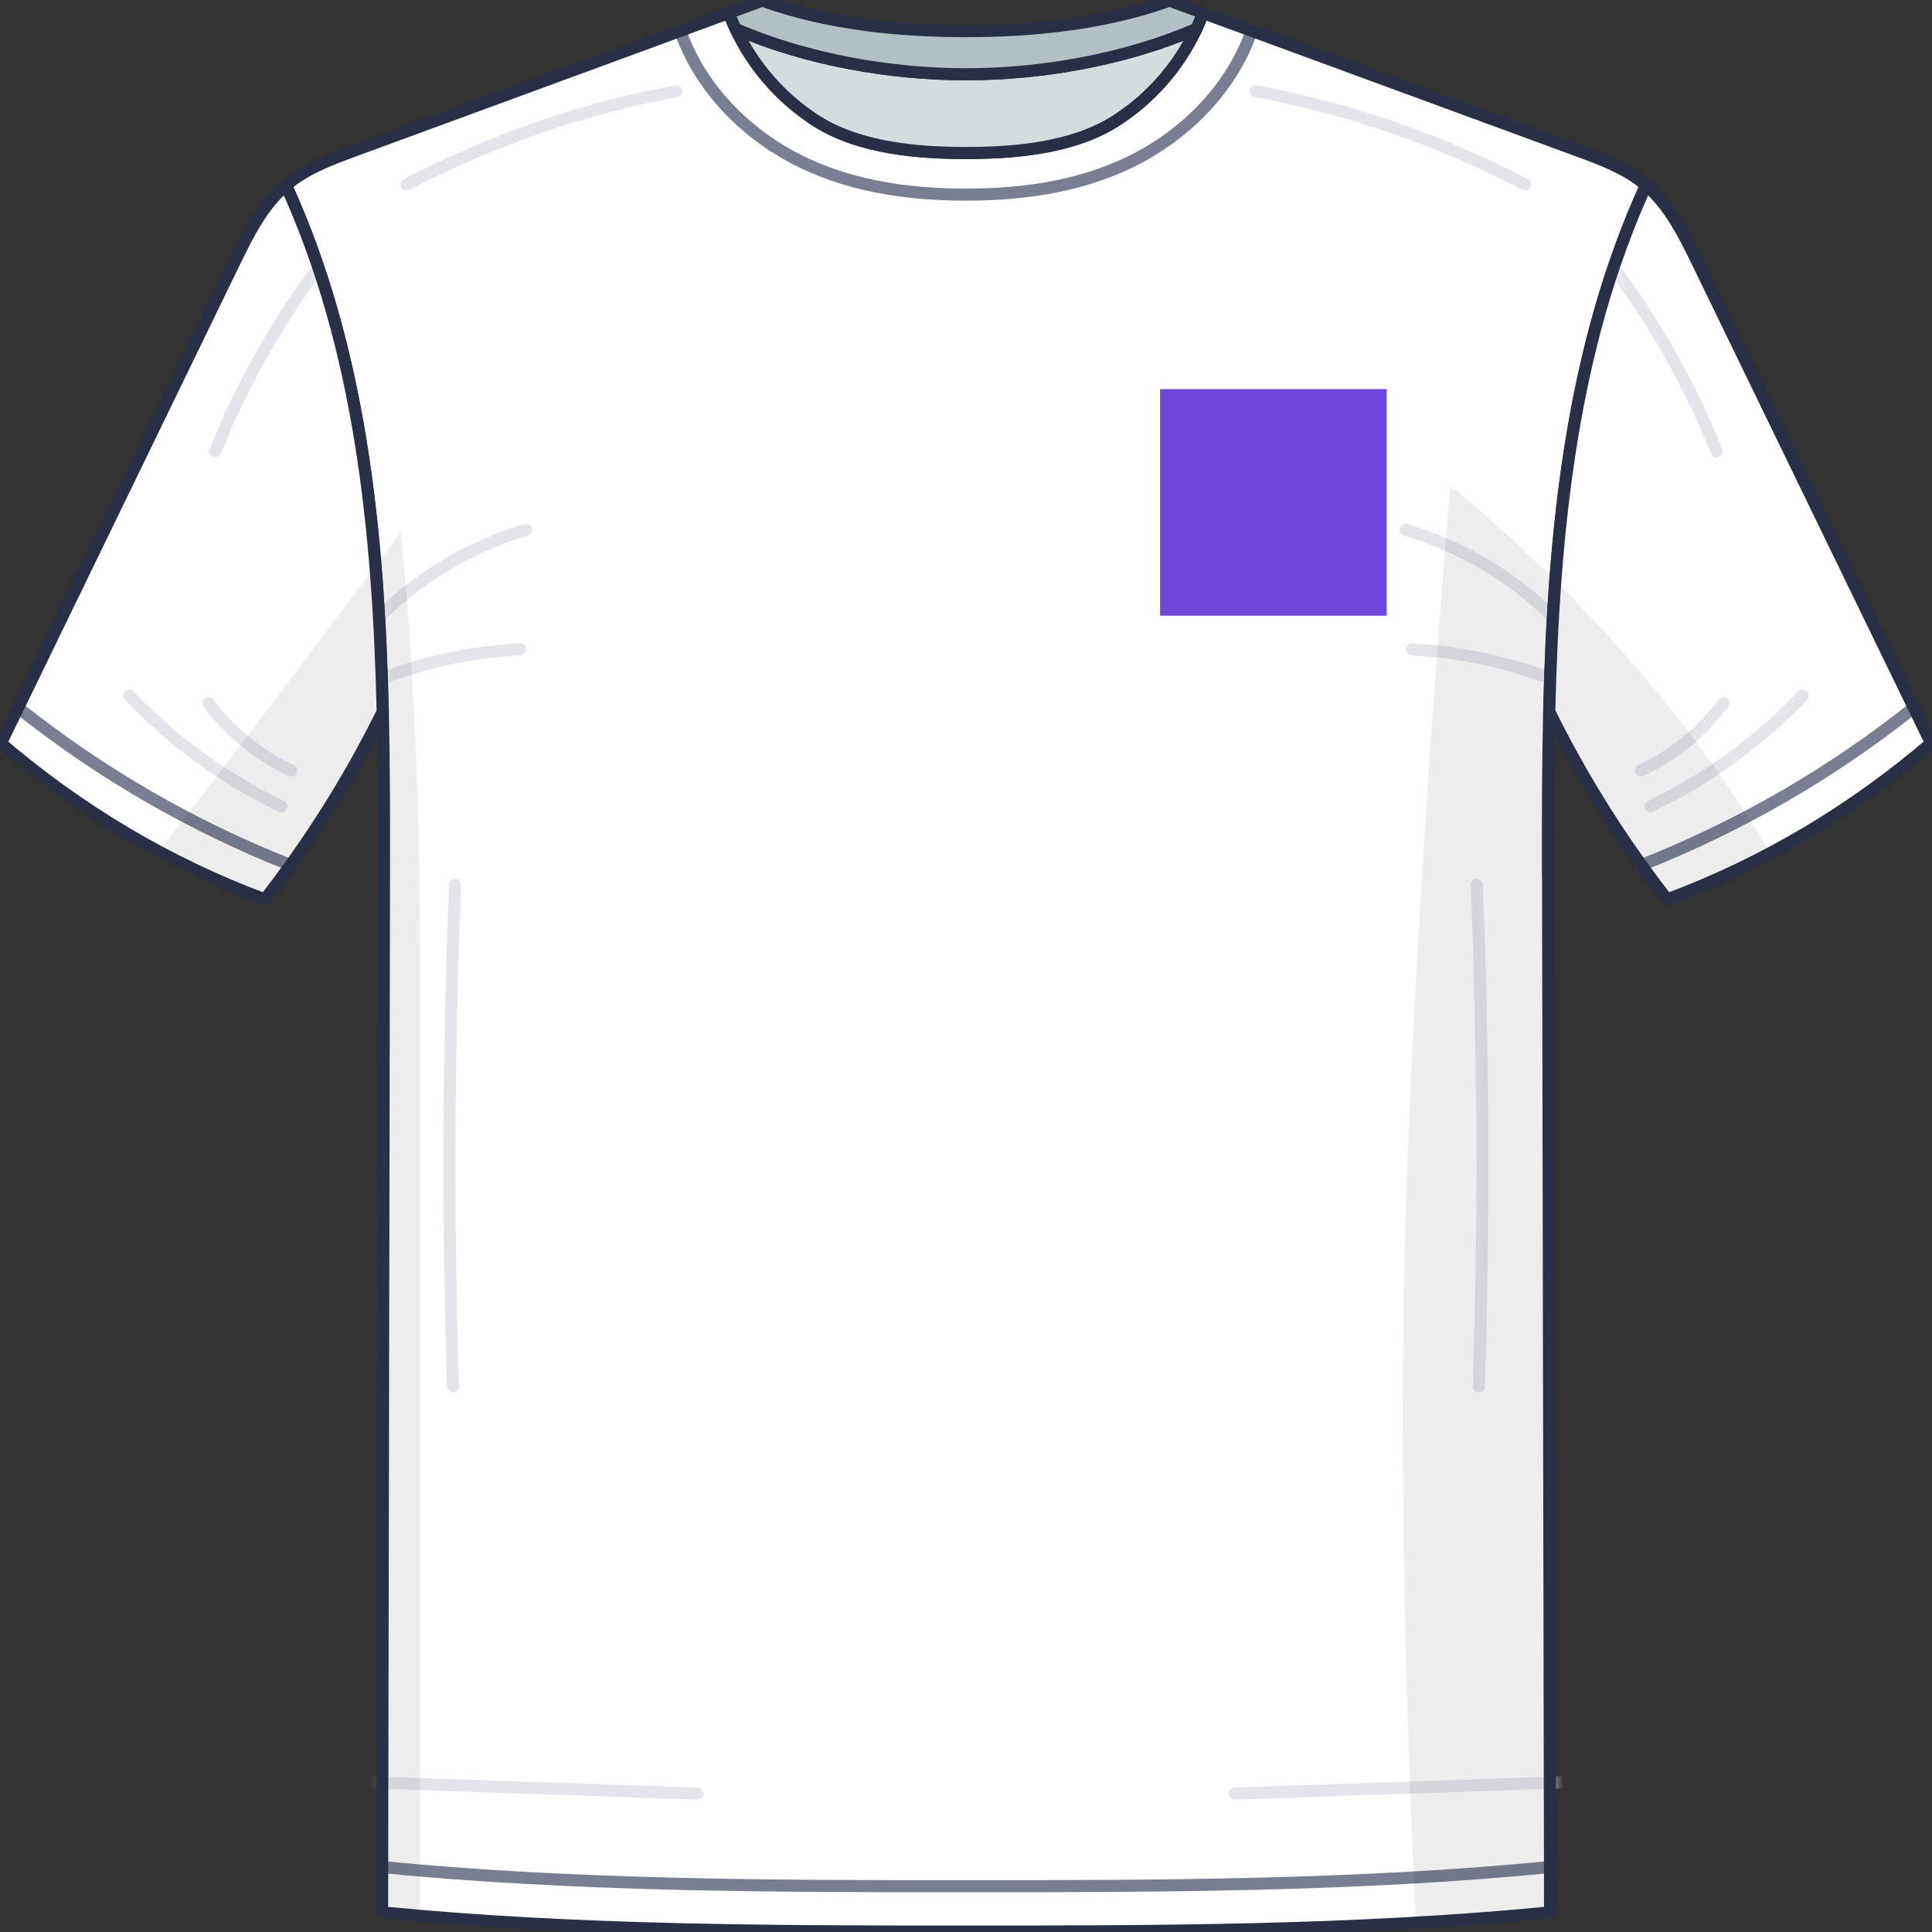 <svg width="160" height="160" viewBox="0 0 160 160" fill="none" xmlns="http://www.w3.org/2000/svg">
<rect x="0" y="0" width="160" height="160" fill="#333333" stroke="none"/>
<g clip-path="url(#clip0_2401_626)">
<path d="M128.195 72.456C128.186 67.974 128.191 63.455 128.294 58.931C128.649 43.872 130.164 28.799 136.31 15.34C136.277 15.307 136.239 15.283 136.206 15.25C134.615 13.933 132.632 13.196 130.692 12.483C121.681 9.173 112.67 5.863 103.659 2.552C102.318 2.061 100.973 1.57 99.632 1.079C99.467 1.528 99.283 1.967 99.075 2.401C97.608 5.523 95.247 8.219 92.325 10.061C88.728 12.327 83.767 12.672 80.118 12.672H79.882C76.234 12.672 71.267 12.327 67.675 10.061C64.758 8.219 62.393 5.523 60.925 2.401C60.718 1.967 60.534 1.523 60.368 1.074C59.028 1.57 57.683 2.061 56.342 2.557C47.326 5.867 38.315 9.178 29.303 12.488C27.368 13.201 25.386 13.938 23.795 15.255C23.757 15.288 23.719 15.312 23.691 15.345C29.832 28.803 31.352 43.872 31.706 58.931V58.941C31.805 63.464 31.81 67.983 31.8 72.46C31.753 99.849 31.697 127.238 31.649 154.627C31.645 155.874 31.645 157.13 31.645 158.376C47.703 159.954 64.428 159.964 79.877 159.964H80.137C95.587 159.964 112.312 159.954 128.37 158.376C128.37 157.13 128.365 155.874 128.365 154.627C128.314 127.238 128.262 99.849 128.205 72.46L128.195 72.456Z" fill="white"/>
<mask id="mask0_2401_626" style="mask-type:luminance" maskUnits="userSpaceOnUse" x="23" y="2" width="114" height="155">
<path d="M128.397 72.728C128.449 100.116 128.501 127.506 128.557 154.894C112.508 156.472 95.774 156.481 80.329 156.481H80.07C64.624 156.481 47.895 156.472 31.841 154.894C31.889 127.506 31.945 100.116 31.992 72.728C32.002 68.251 31.997 63.732 31.898 59.208V59.198C31.544 44.139 30.029 29.07 23.883 15.612C23.916 15.579 23.954 15.555 23.987 15.522C25.578 14.205 27.56 13.468 29.495 12.755C38.507 9.445 47.518 6.135 56.534 2.824C58.077 7.282 61.551 10.97 65.701 13.227C70.096 15.617 75.118 16.391 80.183 16.391H80.201C85.271 16.391 90.294 15.617 94.683 13.227C98.838 10.97 102.312 7.282 103.855 2.824C112.867 6.135 121.878 9.445 130.889 12.755C132.829 13.468 134.812 14.205 136.403 15.522C136.44 15.555 136.478 15.579 136.507 15.612C130.365 29.07 128.845 44.148 128.491 59.203C128.388 63.727 128.378 68.246 128.392 72.728H128.397Z" fill="white"/>
</mask>
<g mask="url(#mask0_2401_626)">
<path d="M30.786 51.7C34.274 48.036 38.739 45.307 43.592 43.871" stroke="#E4E5EB" stroke-linecap="round" stroke-linejoin="round"/>
<path d="M31.041 56.414C34.864 54.88 38.942 53.987 43.059 53.779" stroke="#E4E5EB" stroke-linecap="round" stroke-linejoin="round"/>
<path d="M37.691 73.268C37.13 87.109 37.073 100.968 37.521 114.814" stroke="#E4E5EB" stroke-linecap="round" stroke-linejoin="round"/>
<path d="M30.195 147.59C39.372 147.906 48.553 148.223 57.729 148.539" stroke="#E4E5EB" stroke-linecap="round" stroke-linejoin="round"/>
<path d="M126.312 15.278C119.306 11.614 111.759 9.002 103.989 7.553" stroke="#E4E5EB" stroke-linecap="round" stroke-linejoin="round"/>
<path d="M129.2 51.7C125.712 48.036 121.247 45.307 116.394 43.871" stroke="#E4E5EB" stroke-linecap="round" stroke-linejoin="round"/>
<path d="M128.946 56.414C125.122 54.88 121.044 53.987 116.928 53.779" stroke="#E4E5EB" stroke-linecap="round" stroke-linejoin="round"/>
<path d="M122.299 73.268C122.861 87.109 122.917 100.968 122.469 114.814" stroke="#E4E5EB" stroke-linecap="round" stroke-linejoin="round"/>
<path d="M129.791 147.59C120.614 147.906 111.433 148.223 102.256 148.539" stroke="#E4E5EB" stroke-linecap="round" stroke-linejoin="round"/>
<path d="M33.679 15.278C40.684 11.614 48.232 9.002 56.002 7.553" stroke="#E4E5EB" stroke-linecap="round" stroke-linejoin="round"/>
</g>
<path d="M103.658 2.551C102.115 7.009 98.641 10.697 94.487 12.954C90.097 15.343 85.074 16.118 80.005 16.118H79.986C74.921 16.118 69.898 15.343 65.504 12.954C61.355 10.697 57.88 7.009 56.337 2.551" stroke="#797E91" stroke-linecap="round" stroke-linejoin="round"/>
<path d="M31.64 154.621C47.689 156.198 64.423 156.208 79.868 156.208H80.127C95.573 156.208 112.302 156.198 128.355 154.621" stroke="#797E91" stroke-linecap="round" stroke-linejoin="round"/>
<g style="mix-blend-mode:multiply" opacity="0.09">
<path d="M31.697 58.925V58.934C31.796 63.458 31.8 67.978 31.791 72.454C31.744 99.843 31.687 127.232 31.64 154.621C31.635 155.868 31.635 157.124 31.635 158.371C32.678 158.474 33.726 158.569 34.779 158.659V78.484C34.779 58.16 33.179 44.055 33.179 44.055C32.471 45.013 31.782 45.944 31.097 46.86C31.428 50.864 31.607 54.897 31.701 58.929L31.697 58.925Z" fill="#383838"/>
</g>
<g style="mix-blend-mode:multiply" opacity="0.09">
<path d="M128.351 154.622C128.299 127.233 128.247 99.844 128.19 72.455C128.181 67.974 128.186 63.454 128.29 58.93C128.375 55.308 128.53 51.687 128.795 48.084C123.8 43.116 120.105 40.23 120.105 40.23C120.105 40.23 116.598 81.068 116.224 108.972C115.946 130.043 116.824 150.476 117.272 159.222C120.983 159.004 124.683 158.73 128.351 158.372C128.351 157.125 128.346 155.869 128.346 154.622H128.351Z" fill="#383838"/>
</g>
<path d="M128.195 72.456C128.186 67.974 128.191 63.455 128.294 58.931C128.649 43.872 130.164 28.799 136.31 15.34C136.277 15.307 136.239 15.283 136.206 15.25C134.615 13.933 132.632 13.196 130.692 12.483C121.681 9.173 112.67 5.863 103.659 2.552C102.318 2.061 100.973 1.57 99.632 1.079C99.467 1.528 99.283 1.967 99.075 2.401C97.608 5.523 95.247 8.219 92.325 10.061C88.728 12.327 83.767 12.672 80.119 12.672H79.882C76.234 12.672 71.267 12.327 67.675 10.061C64.758 8.219 62.393 5.523 60.925 2.401C60.718 1.967 60.534 1.523 60.368 1.074C59.028 1.57 57.683 2.061 56.342 2.557C47.326 5.867 38.315 9.178 29.303 12.488C27.368 13.201 25.386 13.938 23.795 15.255C23.757 15.288 23.719 15.312 23.691 15.345C29.832 28.803 31.352 43.872 31.706 58.931V58.941C31.805 63.464 31.81 67.983 31.8 72.46C31.753 99.849 31.697 127.238 31.649 154.627C31.645 155.874 31.645 157.13 31.645 158.376C47.703 159.954 64.428 159.964 79.877 159.964H80.137C95.587 159.964 112.312 159.954 128.37 158.376C128.37 157.13 128.365 155.874 128.365 154.627C128.314 127.238 128.262 99.849 128.205 72.46L128.195 72.456Z" stroke="#292F44" stroke-linecap="round" stroke-linejoin="round"/>
<path d="M99.075 2.396C97.607 5.518 95.247 8.214 92.325 10.056C88.728 12.323 83.767 12.667 80.118 12.667H79.882C76.233 12.667 71.268 12.323 67.675 10.056C64.758 8.214 62.393 5.518 60.925 2.396C66.929 4.994 73.911 6.151 79.948 6.151H80.052C86.094 6.151 93.075 4.994 99.08 2.396H99.075Z" fill="#D5DCDE"/>
<path d="M99.075 2.396C97.607 5.518 95.247 8.214 92.325 10.056C88.728 12.323 83.767 12.667 80.118 12.667H79.882C76.233 12.667 71.268 12.323 67.675 10.056C64.758 8.214 62.393 5.518 60.925 2.396C66.929 4.994 73.911 6.151 79.948 6.151H80.052C86.094 6.151 93.075 4.994 99.08 2.396H99.075Z" stroke="#292F44" stroke-linecap="round" stroke-linejoin="round"/>
<path d="M99.628 1.073C99.463 1.521 99.278 1.961 99.071 2.395C93.066 4.992 86.085 6.149 80.043 6.149H79.939C73.902 6.149 66.92 4.992 60.916 2.395C60.708 1.961 60.524 1.517 60.359 1.068C61.284 0.728 62.204 0.393 63.13 0.053C68.695 2.064 74.784 2.579 79.991 2.579C85.197 2.579 91.287 2.06 96.857 0.053C97.782 0.393 98.703 0.728 99.628 1.073Z" fill="#B3BFC2"/>
<path d="M99.628 1.073C99.463 1.521 99.278 1.961 99.071 2.395C93.066 4.992 86.085 6.149 80.043 6.149H79.939C73.902 6.149 66.92 4.992 60.916 2.395C60.708 1.961 60.524 1.517 60.359 1.068C61.284 0.728 62.204 0.393 63.13 0.053C68.695 2.064 74.784 2.579 79.991 2.579C85.197 2.579 91.287 2.06 96.857 0.053C97.782 0.393 98.703 0.728 99.628 1.073Z" stroke="#292F44" stroke-linecap="round" stroke-linejoin="round"/>
<path d="M23.681 15.34C21.727 17.002 20.542 19.392 19.414 21.71C13.414 34.073 7.41 46.441 1.505 58.605C1.023 59.592 0.547 60.574 0.07 61.551C6.475 67.029 13.787 71.454 21.935 74.49C22.657 73.56 23.37 72.606 24.059 71.643C26.948 67.624 29.501 63.375 31.692 58.94V58.931C31.338 43.872 29.822 28.803 23.676 15.345L23.681 15.34Z" fill="white"/>
<mask id="mask1_2401_626" style="mask-type:luminance" maskUnits="userSpaceOnUse" x="1" y="15" width="31" height="57">
<path d="M31.696 58.925V58.934C29.501 63.373 26.948 67.618 24.064 71.637C15.954 68.45 8.321 64.039 1.505 58.604C7.41 46.435 13.414 34.067 19.419 21.704C20.547 19.386 21.727 16.996 23.686 15.334C29.827 28.792 31.347 43.861 31.701 58.92L31.696 58.925Z" fill="white"/>
</mask>
<g mask="url(#mask1_2401_626)">
<path d="M17.832 37.368C20.15 31.583 23.28 26.125 27.094 21.199" stroke="#E4E5EB" stroke-linecap="round" stroke-linejoin="round"/>
<path d="M10.7 57.607C14.302 61.39 18.588 64.511 23.294 66.774" stroke="#E4E5EB" stroke-linecap="round" stroke-linejoin="round"/>
<path d="M24.097 63.807C21.411 62.547 19.046 60.616 17.271 58.24" stroke="#E4E5EB" stroke-linecap="round" stroke-linejoin="round"/>
</g>
<path d="M1.505 58.609C8.321 64.04 15.954 68.45 24.064 71.643" stroke="#797E91" stroke-linecap="round" stroke-linejoin="round"/>
<g style="mix-blend-mode:multiply" opacity="0.09">
<path d="M21.935 74.486C22.657 73.555 23.37 72.601 24.059 71.638C26.948 67.619 29.502 63.369 31.692 58.935V58.926C31.597 54.892 31.418 50.86 31.087 46.855C23.02 57.703 16.832 65.768 13.141 70.514C15.949 72.02 18.881 73.352 21.93 74.486H21.935Z" fill="#383838"/>
</g>
<path d="M23.681 15.34C21.727 17.002 20.542 19.392 19.414 21.71C13.414 34.073 7.41 46.441 1.505 58.605C1.023 59.592 0.547 60.574 0.07 61.551C6.475 67.029 13.787 71.454 21.935 74.49C22.657 73.56 23.37 72.606 24.059 71.643C26.948 67.624 29.501 63.375 31.692 58.94V58.931C31.338 43.872 29.822 28.803 23.676 15.345L23.681 15.34Z" stroke="#292F44" stroke-linecap="round" stroke-linejoin="round"/>
<path d="M136.31 15.34C138.264 17.002 139.448 19.392 140.577 21.71C146.576 34.078 152.585 46.441 158.49 58.605C158.972 59.592 159.449 60.574 159.925 61.551C153.52 67.029 146.208 71.454 138.061 74.49C137.338 73.56 136.626 72.606 135.937 71.643C133.047 67.624 130.494 63.375 128.304 58.94V58.931C128.657 43.872 130.173 28.803 136.319 15.345L136.31 15.34Z" fill="white"/>
<mask id="mask2_2401_626" style="mask-type:luminance" maskUnits="userSpaceOnUse" x="128" y="15" width="31" height="57">
<path d="M128.294 58.925V58.934C130.489 63.373 133.043 67.618 135.927 71.637C144.037 68.45 151.67 64.039 158.486 58.604C152.581 46.435 146.577 34.067 140.572 21.704C139.444 19.386 138.264 16.996 136.305 15.334C130.164 28.792 128.644 43.861 128.29 58.92L128.294 58.925Z" fill="white"/>
</mask>
<g mask="url(#mask2_2401_626)">
<path d="M142.158 37.368C139.84 31.583 136.711 26.125 132.897 21.199" stroke="#E4E5EB" stroke-linecap="round" stroke-linejoin="round"/>
<path d="M149.291 57.607C145.689 61.39 141.403 64.511 136.697 66.774" stroke="#E4E5EB" stroke-linecap="round" stroke-linejoin="round"/>
<path d="M135.895 63.807C138.58 62.547 140.945 60.616 142.72 58.24" stroke="#E4E5EB" stroke-linecap="round" stroke-linejoin="round"/>
</g>
<path d="M158.491 58.609C151.674 64.04 144.041 68.45 135.932 71.643" stroke="#797E91" stroke-linecap="round" stroke-linejoin="round"/>
<g style="mix-blend-mode:multiply" opacity="0.09">
<path d="M128.8 48.084C128.531 51.682 128.38 55.304 128.294 58.926V58.936C130.489 63.375 133.044 67.62 135.927 71.638C136.621 72.602 137.329 73.551 138.051 74.486C141.011 73.381 143.862 72.092 146.6 70.642C141.163 61.33 134.218 53.477 128.8 48.084Z" fill="#383838"/>
</g>
<path d="M136.31 15.34C138.264 17.002 139.448 19.392 140.577 21.71C146.576 34.078 152.585 46.441 158.49 58.605C158.972 59.592 159.449 60.574 159.925 61.551C153.52 67.029 146.208 71.454 138.061 74.49C137.338 73.56 136.626 72.606 135.937 71.643C133.047 67.624 130.494 63.375 128.304 58.94V58.931C128.657 43.872 130.173 28.803 136.319 15.345L136.31 15.34Z" stroke="#292F44" stroke-linecap="round" stroke-linejoin="round"/>
<path d="M114.84 32.225H96.07V50.991H114.84V32.225Z" fill="#6E48D8"/>
</g>
<defs>
<clipPath id="clip0_2401_626">
<rect width="160" height="160" fill="white"/>
</clipPath>
</defs>
</svg>
